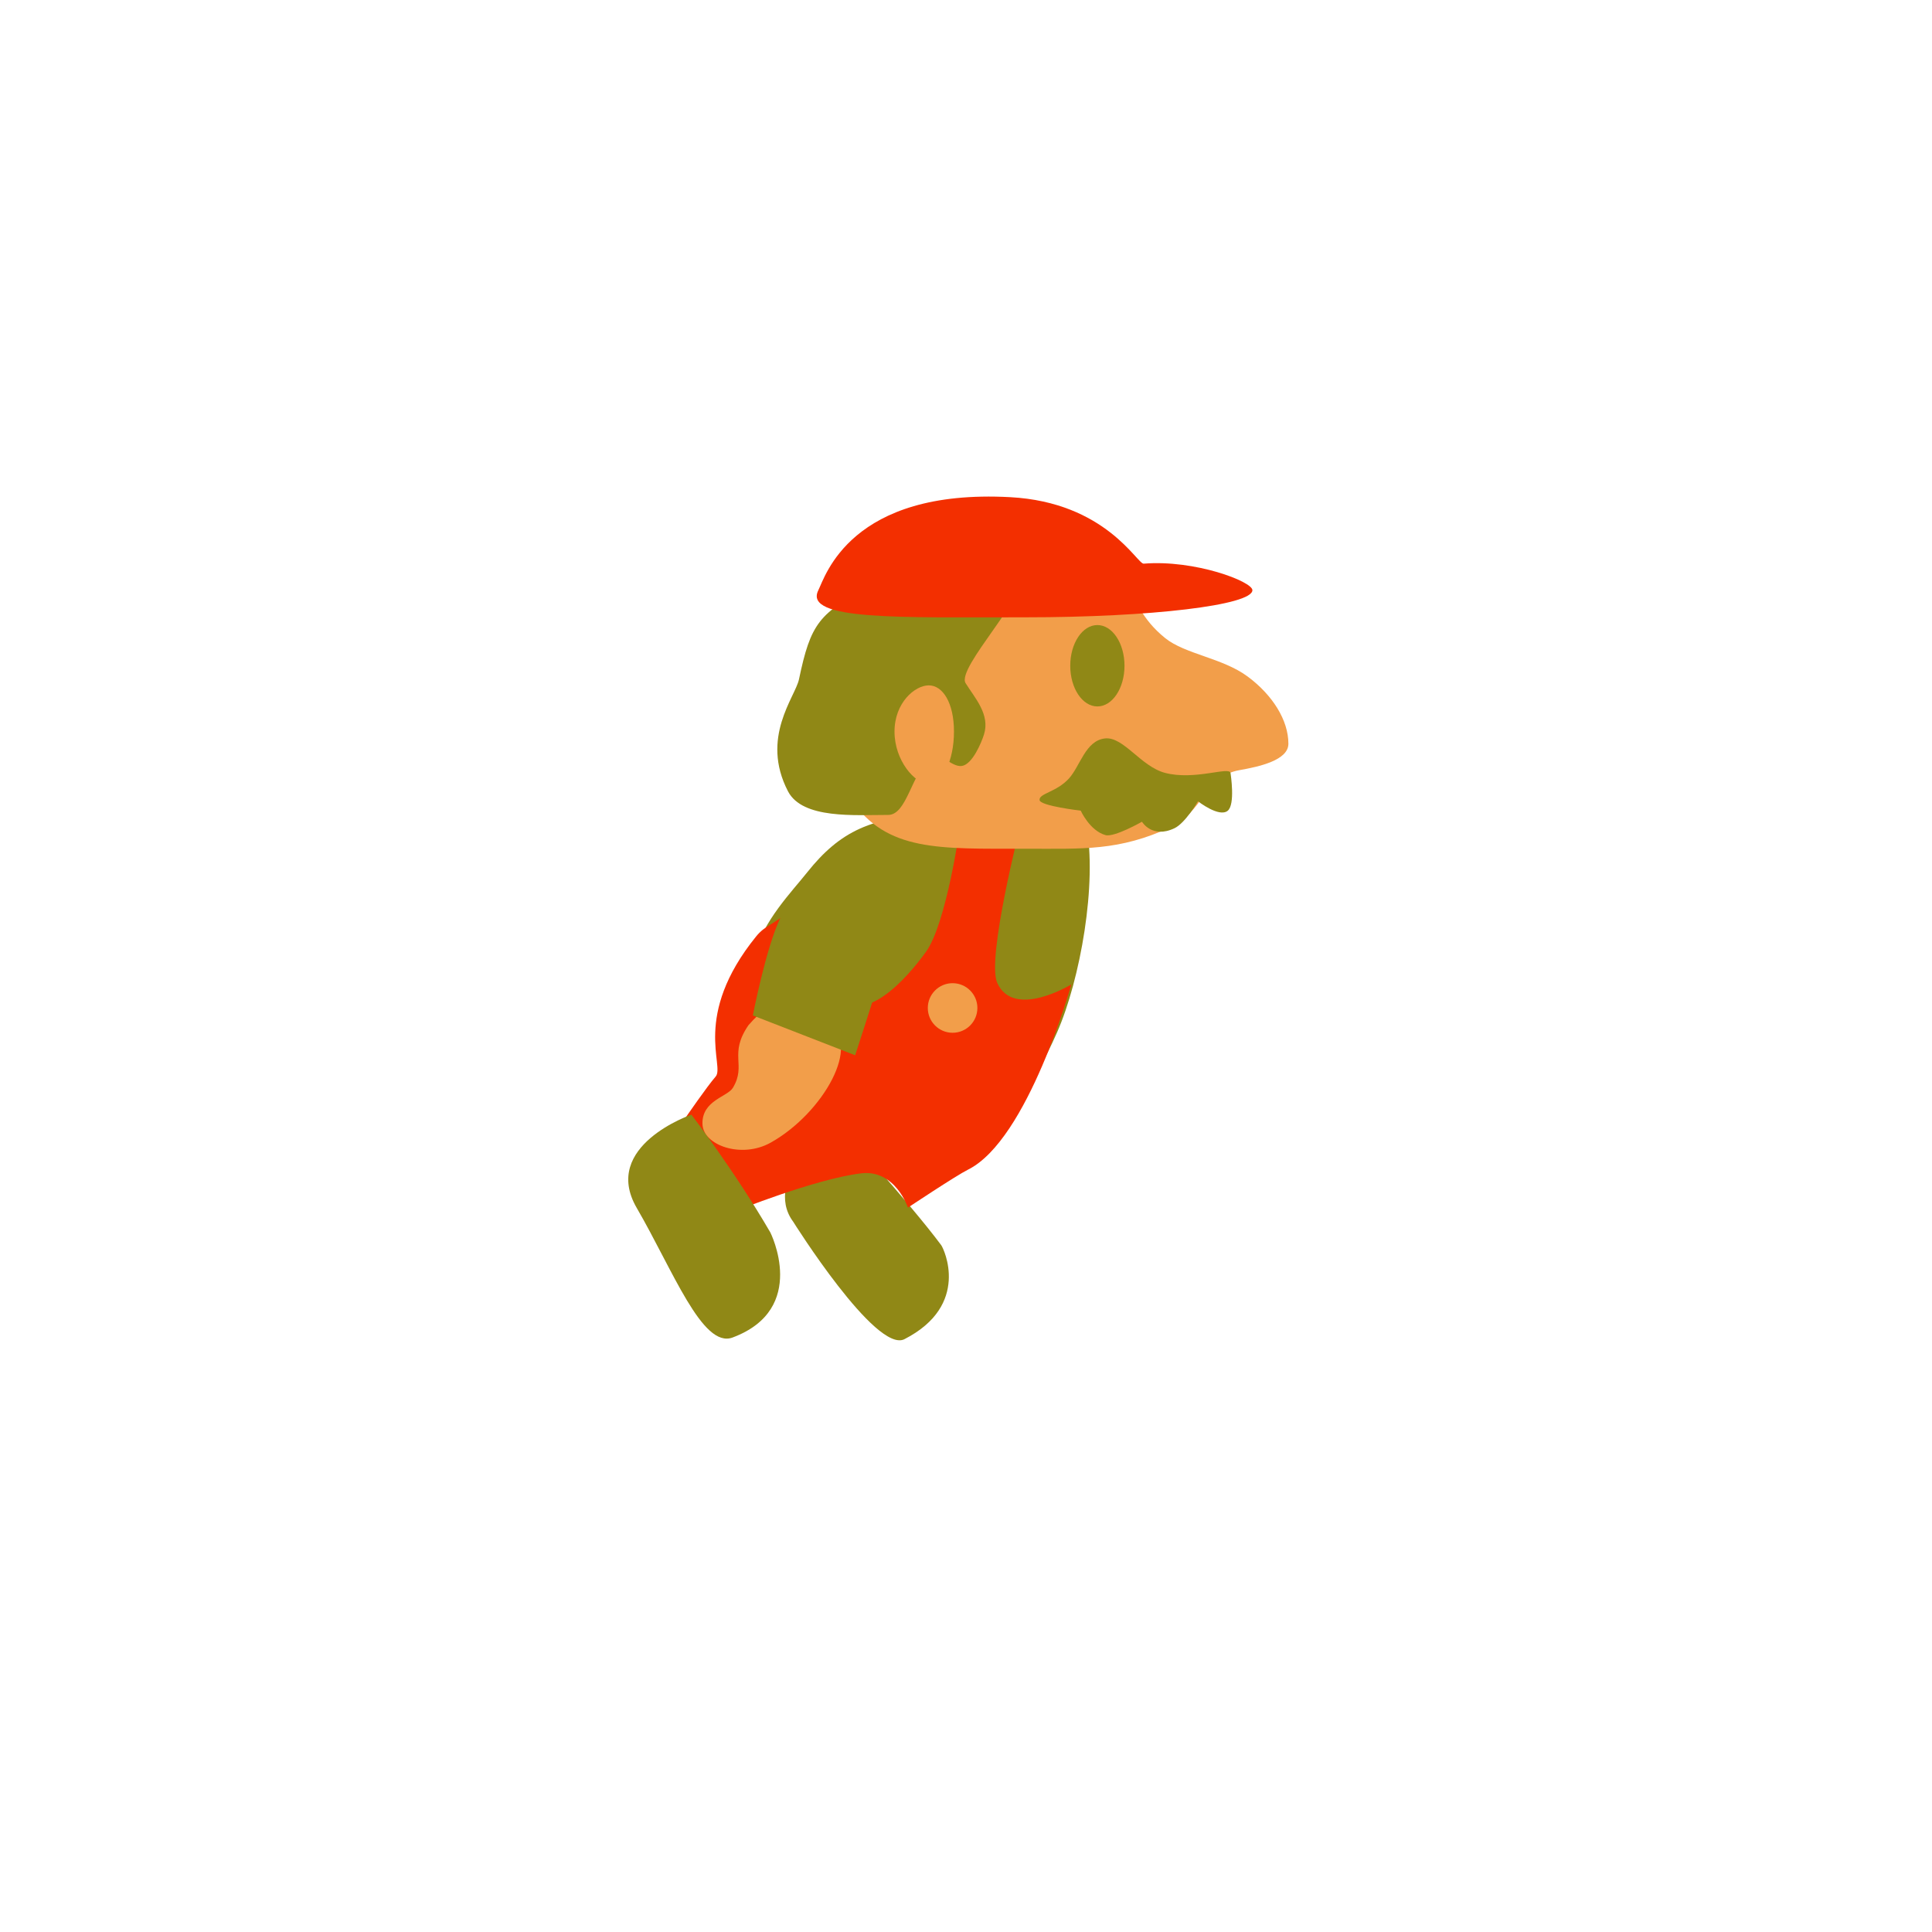 <svg version="1.1" xmlns="http://www.w3.org/2000/svg" xmlns:xlink="http://www.w3.org/1999/xlink" width="109.333" height="109.333" viewBox="0,0,109.333,109.333"><g transform="translate(-185.333,-125.333)"><g data-paper-data="{&quot;isPaintingLayer&quot;:true}" fill-rule="nonzero" stroke="none" stroke-width="0" stroke-linecap="butt" stroke-linejoin="miter" stroke-miterlimit="10" stroke-dasharray="" stroke-dashoffset="0" style="mix-blend-mode: normal"><path d="M230.219,194.469c-1.805,-2.434 2.24,-5.841 2.24,-5.841c0,0 4.335,4.738 6.14,7.173c0.146,0.198 1.674,3.391 -2.082,5.316c-1.615,0.828 -6.298,-6.648 -6.298,-6.648z" data-paper-data="{&quot;index&quot;:null}" fill="#908816"/><path d="M246.8,171.981c0.643,3.33 -0.339,8.812 -1.647,11.774c-1.399,3.171 -3.067,5.704 -6.694,5.809c-13.63,0.394 -11.945,-4.788 -10.429,-10.232c0.539,-1.933 2.051,-3.465 2.992,-4.644c1.808,-2.266 3.648,-3.227 7.437,-3.227z" data-paper-data="{&quot;index&quot;:null}" fill="#908816"/><path d="M239.659,172.167l3.432,-0.163c0,0 -1.944,7.577 -1.325,8.95c0.939,2.08 4.192,0.088 4.192,0.088c0,0 -2.444,8.79 -5.843,10.481c-0.682,0.339 -3.401,2.15 -3.401,2.15c0,0 -0.719,-2.172 -2.648,-1.94c-2.61,0.315 -7.185,2.165 -7.185,2.165l-2.754,-5.311c0,0 1.221,-1.778 1.706,-2.331c0.531,-0.605 -1.36,-3.418 2.287,-7.926c0.538,-0.665 0.972,-0.632 2.139,-1.637c1.937,-1.667 0.725,3.13 2.44,5.024c1.526,1.685 3.891,-0.929 5.041,-2.527c1.15,-1.598 1.917,-7.023 1.917,-7.023z" data-paper-data="{&quot;index&quot;:null}" fill="#f32f00"/><path d="M226.787,201.025c-1.707,0.636 -3.375,-3.815 -5.42,-7.333c-2.045,-3.518 3.091,-5.279 3.091,-5.279c0,0 2.423,3.145 4.468,6.663c0,0 2.191,4.335 -2.139,5.949z" data-paper-data="{&quot;index&quot;:null}" fill="#908816"/><path d="M237.838,182.375c0,-0.775 0.628,-1.403 1.403,-1.403c0.775,0 1.403,0.628 1.403,1.403c0,0.775 -0.628,1.403 -1.403,1.403c-0.775,0 -1.403,-0.628 -1.403,-1.403z" data-paper-data="{&quot;index&quot;:null}" fill="#f29e4a"/><path d="M185.333,234.667v-109.333h109.333v109.333z" fill="none"/><path d="M232.927,164.572c0,-4.855 4.038,-7.703 10.904,-7.476c6.61,0.219 4.69,2.129 7.441,4.348c1.125,0.908 3.249,1.124 4.665,2.173c1.416,1.05 2.307,2.476 2.307,3.805c0,0.939 -1.665,1.299 -2.774,1.495c-1.963,0.347 -2.062,2.379 -3.87,3.218c-2.943,1.365 -4.956,1.228 -8.207,1.228c-4.93,0 -7.874,0.166 -9.887,-2.773c-0.792,-1.157 -0.578,-4.647 -0.578,-6.018z" data-paper-data="{&quot;index&quot;:null}" fill="#f29e4a"/><path d="M244.162,170.61c-0.041,-0.381 0.954,-0.442 1.662,-1.221c0.642,-0.707 0.937,-2.148 2.043,-2.268c1.045,-0.114 2.026,1.587 3.395,1.949c1.678,0.444 3.666,-0.388 3.709,0.012c0.009,0.087 0.273,1.777 -0.161,2.132c-0.488,0.4 -1.681,-0.535 -1.681,-0.535c0,0 -0.72,1.235 -1.333,1.525c-1.269,0.601 -1.838,-0.369 -1.838,-0.369c0,0 -1.572,0.897 -2.067,0.757c-0.889,-0.252 -1.4,-1.385 -1.4,-1.385c0,0 -2.293,-0.262 -2.329,-0.599z" data-paper-data="{&quot;index&quot;:null}" fill="#908816"/><path d="M234.714,158.511c3.044,-1.441 7.053,-2.379 8.309,-0.64c0.688,0.953 -3.589,5.249 -3.046,6.123c0.526,0.845 1.395,1.767 1.041,2.902c-0.148,0.475 -0.659,1.69 -1.247,1.782c-0.618,0.097 -1.32,-0.931 -1.776,-0.51c-1.102,1.019 -1.346,3.282 -2.403,3.282c-1.88,0 -4.845,0.245 -5.666,-1.336c-1.578,-3.039 0.41,-5.334 0.622,-6.339c0.658,-3.126 1.122,-3.823 4.167,-5.263z" data-paper-data="{&quot;index&quot;:null}" fill="#908816"/><path d="M235.954,166.735c0,-1.635 1.153,-2.617 1.94,-2.617c0.787,0 1.425,0.982 1.425,2.617c0,1.635 -0.638,2.961 -1.425,2.961c-0.787,0 -1.94,-1.325 -1.94,-2.961z" data-paper-data="{&quot;index&quot;:null}" fill="#f29e4a"/><path d="M247.434,160.705c0.848,0 1.535,1.031 1.535,2.303c0,1.272 -0.687,2.303 -1.535,2.303c-0.848,0 -1.535,-1.031 -1.535,-2.303c0,-1.272 0.687,-2.303 1.535,-2.303z" data-paper-data="{&quot;index&quot;:null}" fill="#908816"/><path d="M231.644,158.731c0.384,-0.756 1.807,-5.751 10.856,-5.263c5.418,0.292 7.185,3.792 7.555,3.763c2.903,-0.235 6.152,1.013 6.152,1.501c0,0.848 -5.744,1.535 -12.829,1.535c-7.085,0 -12.61,0.19 -11.733,-1.535z" data-paper-data="{&quot;index&quot;:null}" fill="#f32f00"/><path d="M232.162,183.309c1.997,1.021 -0.221,5.018 -3.224,6.691c-1.642,0.915 -3.833,0.152 -3.853,-1.074c-0.022,-1.328 1.416,-1.518 1.725,-2.037c0.78,-1.309 -0.26,-1.875 0.879,-3.54c1.503,-1.724 2.089,-1.26 4.473,-0.041z" data-paper-data="{&quot;index&quot;:null}" fill="#f29e4a"/><path d="M233.727,185.051l-5.79,-2.253c0,0 0.74,-3.817 1.538,-5.479c0.744,-1.548 3.101,-4.175 3.101,-4.175l4.58,4.038c0,0 -1.691,2.328 -2,3.381c-0.332,1.131 -1.429,4.488 -1.429,4.488z" data-paper-data="{&quot;index&quot;:null}" fill="#908816"/></g></g></svg>